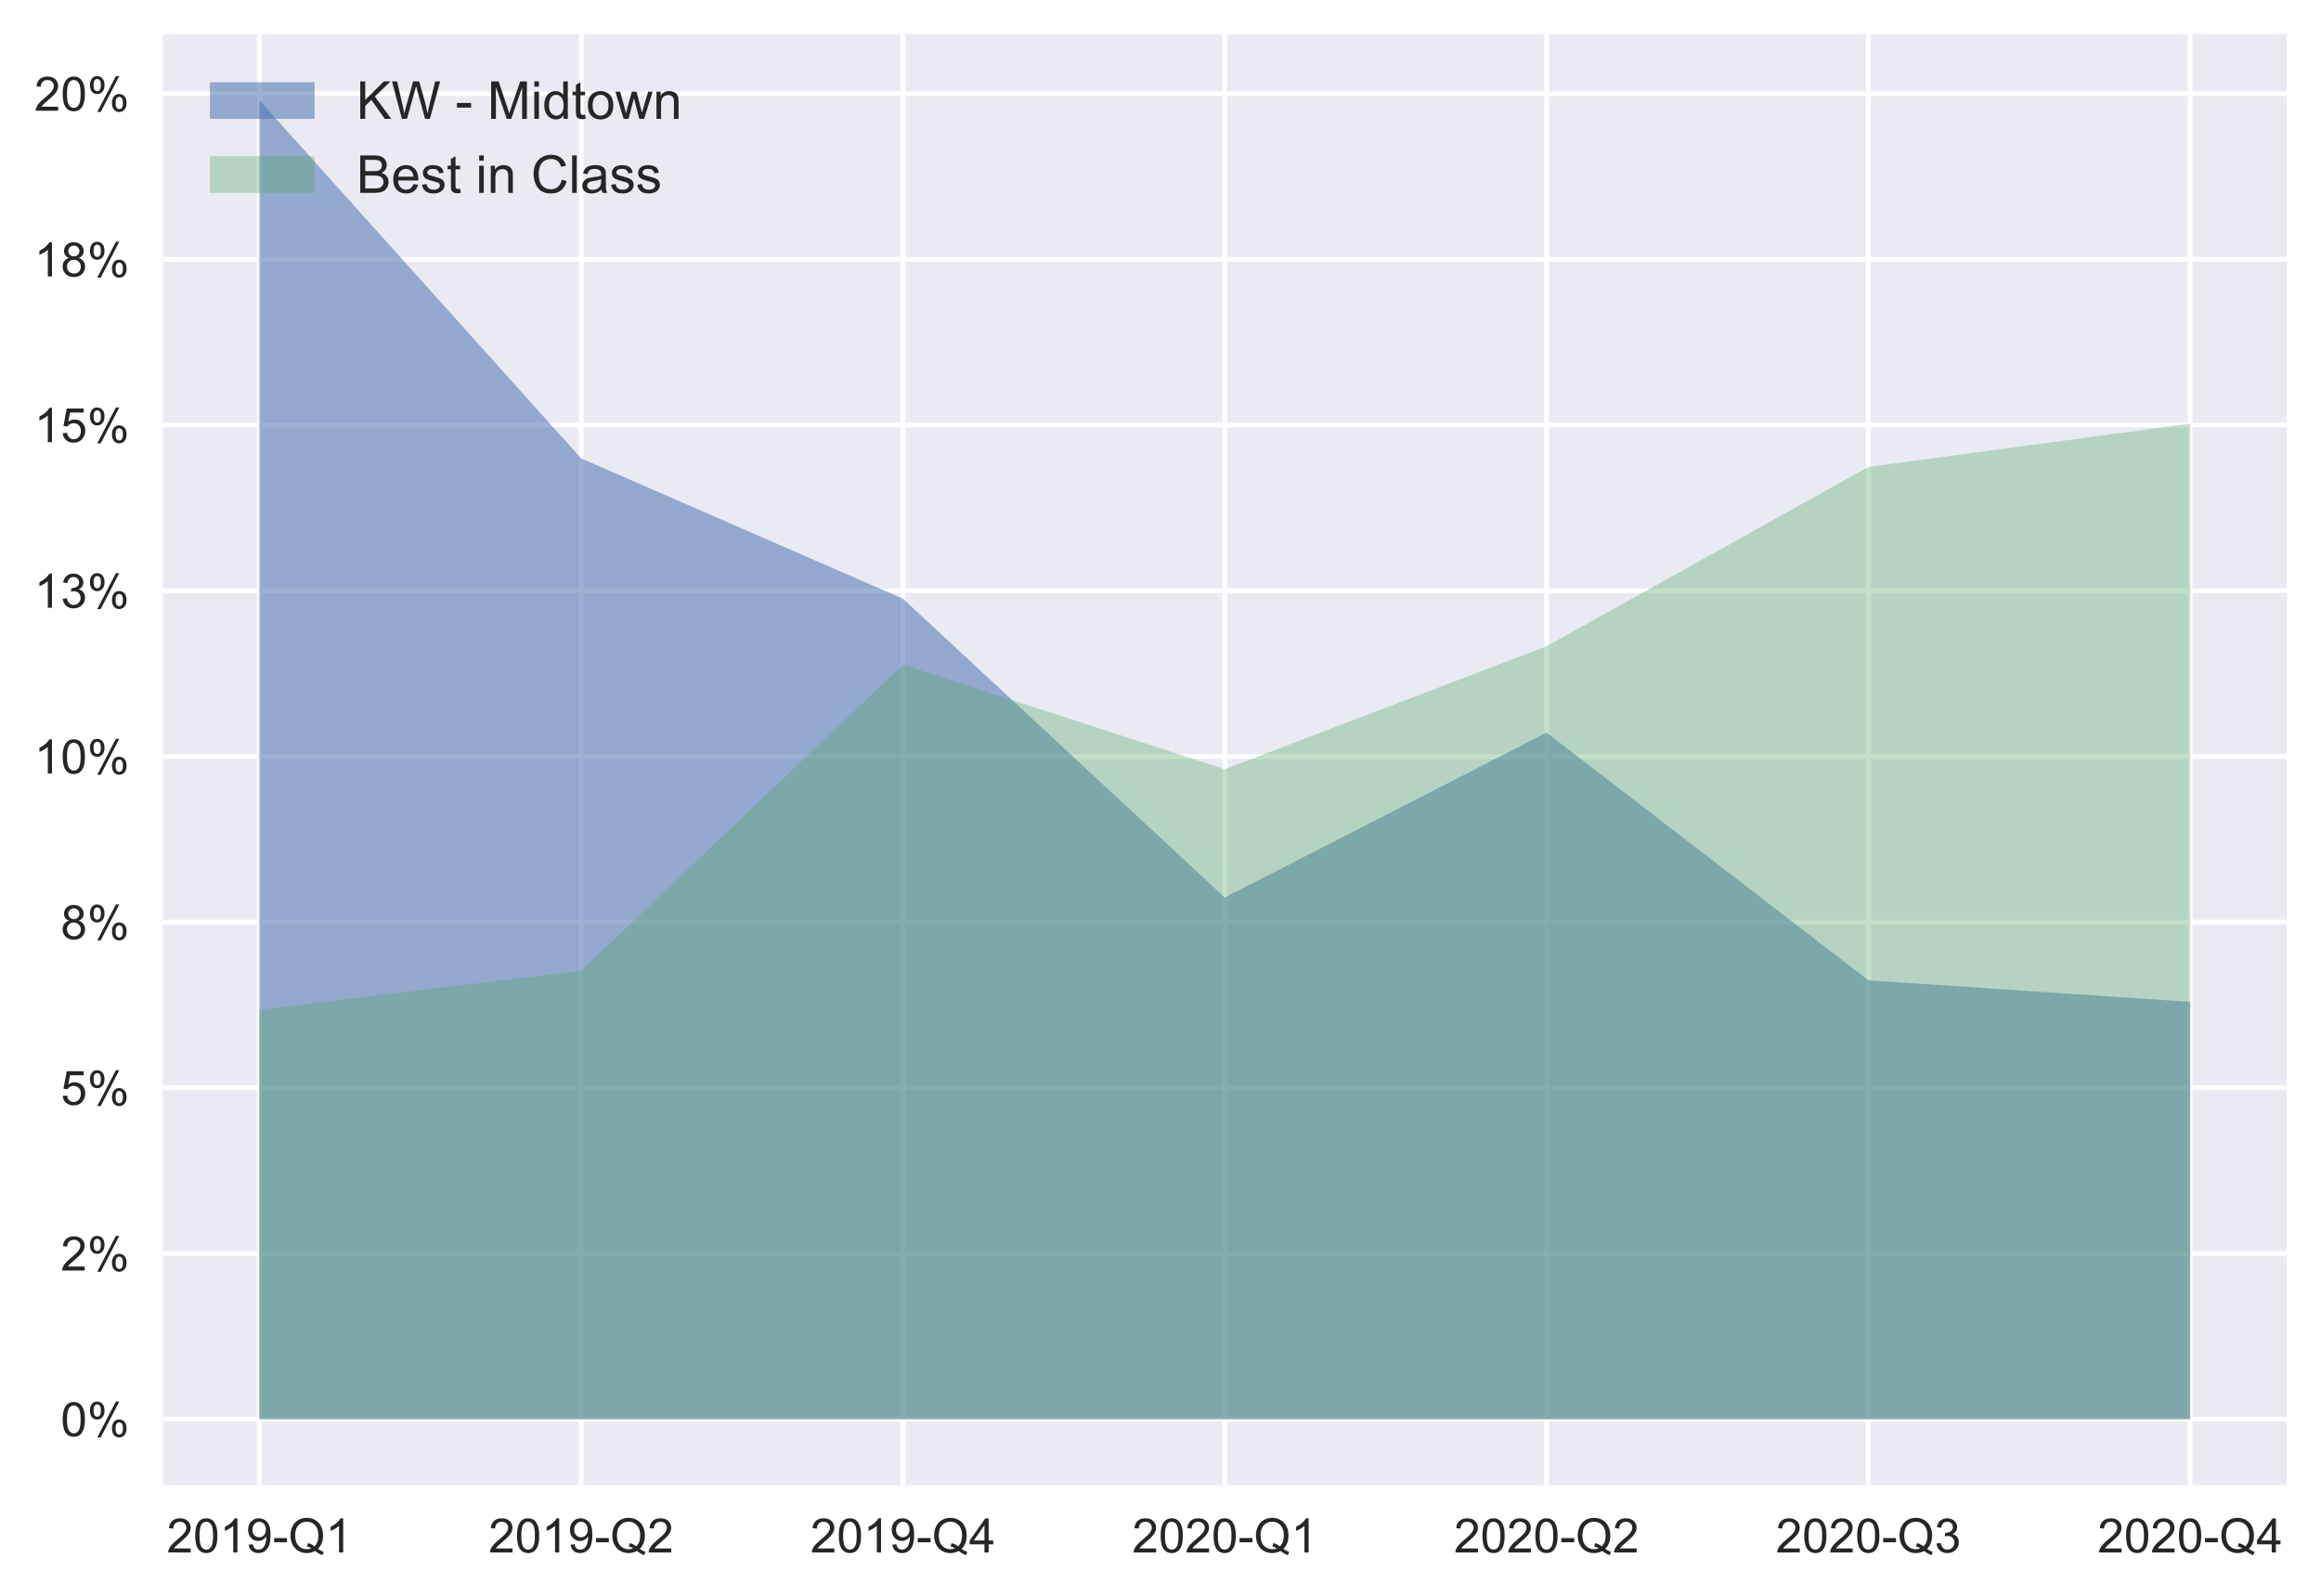 <?xml version="1.0" encoding="utf-8" standalone="no"?>
<!DOCTYPE svg PUBLIC "-//W3C//DTD SVG 1.1//EN"
  "http://www.w3.org/Graphics/SVG/1.1/DTD/svg11.dtd">
<!-- Created with matplotlib (https://matplotlib.org/) -->
<svg height="335.465pt" version="1.1" viewBox="0 0 487.814 335.465" width="487.814pt" xmlns="http://www.w3.org/2000/svg" xmlns:xlink="http://www.w3.org/1999/xlink">
 <defs>
  <style type="text/css">*{stroke-linecap:butt;stroke-linejoin:round;}</style>
 </defs>
 <g id="figure_1">
  <g id="patch_1">
   <path d="M 0 335.465 
L 487.814 335.465 
L 487.814 0 
L 0 0 
z
" style="fill:#ffffff;"/>
  </g>
  <g id="axes_1">
   <g id="patch_2">
    <path d="M 34.214 312.12 
L 480.614 312.12 
L 480.614 7.2 
L 34.214 7.2 
z
" style="fill:#eaeaf2;"/>
   </g>
   <g id="matplotlib.axis_1">
    <g id="xtick_1">
     <g id="line2d_1">
      <path clip-path="url(#pf1a649d648)" d="M 54.505 312.12 
L 54.505 7.2 
" style="fill:none;stroke:#ffffff;stroke-linecap:round;"/>
     </g>
     <g id="line2d_2"/>
     <g id="text_1">
      <!-- 2019-Q1 -->
      <g style="fill:#262626;" transform="translate(35.049 326.278)scale(0.1 -0.1)">
       <defs>
        <path d="M 50.344 8.453 
L 50.344 0 
L 3.031 0 
Q 2.938 3.172 4.047 6.109 
Q 5.859 10.938 9.828 15.625 
Q 13.812 20.312 21.344 26.469 
Q 33.016 36.031 37.109 41.625 
Q 41.219 47.219 41.219 52.203 
Q 41.219 57.422 37.469 61 
Q 33.734 64.594 27.734 64.594 
Q 21.391 64.594 17.578 60.781 
Q 13.766 56.984 13.719 50.25 
L 4.688 51.172 
Q 5.609 61.281 11.656 66.578 
Q 17.719 71.875 27.938 71.875 
Q 38.234 71.875 44.234 66.156 
Q 50.25 60.453 50.25 52 
Q 50.25 47.703 48.484 43.547 
Q 46.734 39.406 42.656 34.812 
Q 38.578 30.219 29.109 22.219 
Q 21.188 15.578 18.938 13.203 
Q 16.703 10.844 15.234 8.453 
z
" id="ArialMT-50"/>
        <path d="M 4.156 35.297 
Q 4.156 48 6.766 55.734 
Q 9.375 63.484 14.516 67.672 
Q 19.672 71.875 27.484 71.875 
Q 33.25 71.875 37.594 69.547 
Q 41.938 67.234 44.766 62.859 
Q 47.609 58.5 49.219 52.219 
Q 50.828 45.953 50.828 35.297 
Q 50.828 22.703 48.234 14.969 
Q 45.656 7.234 40.5 3 
Q 35.359 -1.219 27.484 -1.219 
Q 17.141 -1.219 11.234 6.203 
Q 4.156 15.141 4.156 35.297 
z
M 13.188 35.297 
Q 13.188 17.672 17.312 11.828 
Q 21.438 6 27.484 6 
Q 33.547 6 37.672 11.859 
Q 41.797 17.719 41.797 35.297 
Q 41.797 52.984 37.672 58.781 
Q 33.547 64.594 27.391 64.594 
Q 21.344 64.594 17.719 59.469 
Q 13.188 52.938 13.188 35.297 
z
" id="ArialMT-48"/>
        <path d="M 37.25 0 
L 28.469 0 
L 28.469 56 
Q 25.297 52.984 20.141 49.953 
Q 14.984 46.922 10.891 45.406 
L 10.891 53.906 
Q 18.266 57.375 23.781 62.297 
Q 29.297 67.234 31.594 71.875 
L 37.25 71.875 
z
" id="ArialMT-49"/>
        <path d="M 5.469 16.547 
L 13.922 17.328 
Q 14.984 11.375 18.016 8.688 
Q 21.047 6 25.781 6 
Q 29.828 6 32.875 7.859 
Q 35.938 9.719 37.891 12.812 
Q 39.844 15.922 41.156 21.188 
Q 42.484 26.469 42.484 31.938 
Q 42.484 32.516 42.438 33.688 
Q 39.797 29.5 35.234 26.875 
Q 30.672 24.266 25.344 24.266 
Q 16.453 24.266 10.297 30.703 
Q 4.156 37.156 4.156 47.703 
Q 4.156 58.594 10.578 65.234 
Q 17 71.875 26.656 71.875 
Q 33.641 71.875 39.422 68.109 
Q 45.219 64.359 48.219 57.391 
Q 51.219 50.438 51.219 37.25 
Q 51.219 23.531 48.234 15.406 
Q 45.266 7.281 39.375 3.031 
Q 33.5 -1.219 25.594 -1.219 
Q 17.188 -1.219 11.859 3.438 
Q 6.547 8.109 5.469 16.547 
z
M 41.453 48.141 
Q 41.453 55.719 37.422 60.156 
Q 33.406 64.594 27.734 64.594 
Q 21.875 64.594 17.531 59.812 
Q 13.188 55.031 13.188 47.406 
Q 13.188 40.578 17.312 36.297 
Q 21.438 32.031 27.484 32.031 
Q 33.594 32.031 37.516 36.297 
Q 41.453 40.578 41.453 48.141 
z
" id="ArialMT-57"/>
        <path d="M 3.172 21.484 
L 3.172 30.328 
L 30.172 30.328 
L 30.172 21.484 
z
" id="ArialMT-45"/>
        <path d="M 61.969 7.672 
Q 68.562 3.125 74.125 1.031 
L 71.344 -5.562 
Q 63.625 -2.781 55.953 3.219 
Q 48 -1.219 38.375 -1.219 
Q 28.656 -1.219 20.75 3.469 
Q 12.844 8.156 8.562 16.641 
Q 4.297 25.141 4.297 35.797 
Q 4.297 46.391 8.594 55.078 
Q 12.891 63.766 20.828 68.312 
Q 28.766 72.859 38.578 72.859 
Q 48.484 72.859 56.438 68.141 
Q 64.406 63.422 68.578 54.953 
Q 72.75 46.484 72.75 35.844 
Q 72.75 27 70.062 19.938 
Q 67.391 12.891 61.969 7.672 
z
M 41.109 19.781 
Q 49.312 17.484 54.641 12.938 
Q 62.984 20.562 62.984 35.844 
Q 62.984 44.531 60.031 51.016 
Q 57.078 57.516 51.391 61.109 
Q 45.703 64.703 38.625 64.703 
Q 28.031 64.703 21.047 57.453 
Q 14.062 50.203 14.062 35.797 
Q 14.062 21.828 20.969 14.359 
Q 27.875 6.891 38.625 6.891 
Q 43.703 6.891 48.188 8.797 
Q 43.75 11.672 38.812 12.891 
z
" id="ArialMT-81"/>
       </defs>
       <use xlink:href="#ArialMT-50"/>
       <use x="55.615" xlink:href="#ArialMT-48"/>
       <use x="111.23" xlink:href="#ArialMT-49"/>
       <use x="166.846" xlink:href="#ArialMT-57"/>
       <use x="222.461" xlink:href="#ArialMT-45"/>
       <use x="255.762" xlink:href="#ArialMT-81"/>
       <use x="333.545" xlink:href="#ArialMT-49"/>
      </g>
     </g>
    </g>
    <g id="xtick_2">
     <g id="line2d_3">
      <path clip-path="url(#pf1a649d648)" d="M 122.141 312.12 
L 122.141 7.2 
" style="fill:none;stroke:#ffffff;stroke-linecap:round;"/>
     </g>
     <g id="line2d_4"/>
     <g id="text_2">
      <!-- 2019-Q2 -->
      <g style="fill:#262626;" transform="translate(102.685 326.278)scale(0.1 -0.1)">
       <use xlink:href="#ArialMT-50"/>
       <use x="55.615" xlink:href="#ArialMT-48"/>
       <use x="111.23" xlink:href="#ArialMT-49"/>
       <use x="166.846" xlink:href="#ArialMT-57"/>
       <use x="222.461" xlink:href="#ArialMT-45"/>
       <use x="255.762" xlink:href="#ArialMT-81"/>
       <use x="333.545" xlink:href="#ArialMT-50"/>
      </g>
     </g>
    </g>
    <g id="xtick_3">
     <g id="line2d_5">
      <path clip-path="url(#pf1a649d648)" d="M 189.778 312.12 
L 189.778 7.2 
" style="fill:none;stroke:#ffffff;stroke-linecap:round;"/>
     </g>
     <g id="line2d_6"/>
     <g id="text_3">
      <!-- 2019-Q4 -->
      <g style="fill:#262626;" transform="translate(170.321 326.278)scale(0.1 -0.1)">
       <defs>
        <path d="M 32.328 0 
L 32.328 17.141 
L 1.266 17.141 
L 1.266 25.203 
L 33.938 71.578 
L 41.109 71.578 
L 41.109 25.203 
L 50.781 25.203 
L 50.781 17.141 
L 41.109 17.141 
L 41.109 0 
z
M 32.328 25.203 
L 32.328 57.469 
L 9.906 25.203 
z
" id="ArialMT-52"/>
       </defs>
       <use xlink:href="#ArialMT-50"/>
       <use x="55.615" xlink:href="#ArialMT-48"/>
       <use x="111.23" xlink:href="#ArialMT-49"/>
       <use x="166.846" xlink:href="#ArialMT-57"/>
       <use x="222.461" xlink:href="#ArialMT-45"/>
       <use x="255.762" xlink:href="#ArialMT-81"/>
       <use x="333.545" xlink:href="#ArialMT-52"/>
      </g>
     </g>
    </g>
    <g id="xtick_4">
     <g id="line2d_7">
      <path clip-path="url(#pf1a649d648)" d="M 257.414 312.12 
L 257.414 7.2 
" style="fill:none;stroke:#ffffff;stroke-linecap:round;"/>
     </g>
     <g id="line2d_8"/>
     <g id="text_4">
      <!-- 2020-Q1 -->
      <g style="fill:#262626;" transform="translate(237.958 326.278)scale(0.1 -0.1)">
       <use xlink:href="#ArialMT-50"/>
       <use x="55.615" xlink:href="#ArialMT-48"/>
       <use x="111.23" xlink:href="#ArialMT-50"/>
       <use x="166.846" xlink:href="#ArialMT-48"/>
       <use x="222.461" xlink:href="#ArialMT-45"/>
       <use x="255.762" xlink:href="#ArialMT-81"/>
       <use x="333.545" xlink:href="#ArialMT-49"/>
      </g>
     </g>
    </g>
    <g id="xtick_5">
     <g id="line2d_9">
      <path clip-path="url(#pf1a649d648)" d="M 325.05 312.12 
L 325.05 7.2 
" style="fill:none;stroke:#ffffff;stroke-linecap:round;"/>
     </g>
     <g id="line2d_10"/>
     <g id="text_5">
      <!-- 2020-Q2 -->
      <g style="fill:#262626;" transform="translate(305.594 326.278)scale(0.1 -0.1)">
       <use xlink:href="#ArialMT-50"/>
       <use x="55.615" xlink:href="#ArialMT-48"/>
       <use x="111.23" xlink:href="#ArialMT-50"/>
       <use x="166.846" xlink:href="#ArialMT-48"/>
       <use x="222.461" xlink:href="#ArialMT-45"/>
       <use x="255.762" xlink:href="#ArialMT-81"/>
       <use x="333.545" xlink:href="#ArialMT-50"/>
      </g>
     </g>
    </g>
    <g id="xtick_6">
     <g id="line2d_11">
      <path clip-path="url(#pf1a649d648)" d="M 392.687 312.12 
L 392.687 7.2 
" style="fill:none;stroke:#ffffff;stroke-linecap:round;"/>
     </g>
     <g id="line2d_12"/>
     <g id="text_6">
      <!-- 2020-Q3 -->
      <g style="fill:#262626;" transform="translate(373.231 326.278)scale(0.1 -0.1)">
       <defs>
        <path d="M 4.203 18.891 
L 12.984 20.062 
Q 14.5 12.594 18.141 9.297 
Q 21.781 6 27 6 
Q 33.203 6 37.469 10.297 
Q 41.75 14.594 41.75 20.953 
Q 41.75 27 37.797 30.922 
Q 33.844 34.859 27.734 34.859 
Q 25.25 34.859 21.531 33.891 
L 22.516 41.609 
Q 23.391 41.5 23.922 41.5 
Q 29.547 41.5 34.031 44.422 
Q 38.531 47.359 38.531 53.469 
Q 38.531 58.297 35.25 61.469 
Q 31.984 64.656 26.812 64.656 
Q 21.688 64.656 18.266 61.422 
Q 14.844 58.203 13.875 51.766 
L 5.078 53.328 
Q 6.688 62.156 12.391 67.016 
Q 18.109 71.875 26.609 71.875 
Q 32.469 71.875 37.391 69.359 
Q 42.328 66.844 44.938 62.5 
Q 47.562 58.156 47.562 53.266 
Q 47.562 48.641 45.062 44.828 
Q 42.578 41.016 37.703 38.766 
Q 44.047 37.312 47.562 32.688 
Q 51.078 28.078 51.078 21.141 
Q 51.078 11.766 44.234 5.25 
Q 37.406 -1.266 26.953 -1.266 
Q 17.531 -1.266 11.297 4.344 
Q 5.078 9.969 4.203 18.891 
z
" id="ArialMT-51"/>
       </defs>
       <use xlink:href="#ArialMT-50"/>
       <use x="55.615" xlink:href="#ArialMT-48"/>
       <use x="111.23" xlink:href="#ArialMT-50"/>
       <use x="166.846" xlink:href="#ArialMT-48"/>
       <use x="222.461" xlink:href="#ArialMT-45"/>
       <use x="255.762" xlink:href="#ArialMT-81"/>
       <use x="333.545" xlink:href="#ArialMT-51"/>
      </g>
     </g>
    </g>
    <g id="xtick_7">
     <g id="line2d_13">
      <path clip-path="url(#pf1a649d648)" d="M 460.323 312.12 
L 460.323 7.2 
" style="fill:none;stroke:#ffffff;stroke-linecap:round;"/>
     </g>
     <g id="line2d_14"/>
     <g id="text_7">
      <!-- 2020-Q4 -->
      <g style="fill:#262626;" transform="translate(440.867 326.278)scale(0.1 -0.1)">
       <use xlink:href="#ArialMT-50"/>
       <use x="55.615" xlink:href="#ArialMT-48"/>
       <use x="111.23" xlink:href="#ArialMT-50"/>
       <use x="166.846" xlink:href="#ArialMT-48"/>
       <use x="222.461" xlink:href="#ArialMT-45"/>
       <use x="255.762" xlink:href="#ArialMT-81"/>
       <use x="333.545" xlink:href="#ArialMT-52"/>
      </g>
     </g>
    </g>
   </g>
   <g id="matplotlib.axis_2">
    <g id="ytick_1">
     <g id="line2d_15">
      <path clip-path="url(#pf1a649d648)" d="M 34.214 298.26 
L 480.614 298.26 
" style="fill:none;stroke:#ffffff;stroke-linecap:round;"/>
     </g>
     <g id="line2d_16"/>
     <g id="text_8">
      <!-- 0% -->
      <g style="fill:#262626;" transform="translate(12.761 301.839)scale(0.1 -0.1)">
       <defs>
        <path d="M 5.812 54.391 
Q 5.812 62.062 9.672 67.422 
Q 13.531 72.797 20.844 72.797 
Q 27.594 72.797 32 67.984 
Q 36.422 63.188 36.422 53.859 
Q 36.422 44.781 31.953 39.875 
Q 27.484 34.969 20.953 34.969 
Q 14.453 34.969 10.125 39.797 
Q 5.812 44.625 5.812 54.391 
z
M 21.094 66.75 
Q 17.828 66.75 15.656 63.906 
Q 13.484 61.078 13.484 53.516 
Q 13.484 46.625 15.672 43.812 
Q 17.875 41.016 21.094 41.016 
Q 24.422 41.016 26.594 43.844 
Q 28.766 46.688 28.766 54.203 
Q 28.766 61.141 26.562 63.938 
Q 24.359 66.75 21.094 66.75 
z
M 21.141 -2.641 
L 60.297 72.797 
L 67.438 72.797 
L 28.422 -2.641 
z
M 52.094 16.797 
Q 52.094 24.516 55.953 29.859 
Q 59.812 35.203 67.188 35.203 
Q 73.922 35.203 78.344 30.391 
Q 82.766 25.594 82.766 16.266 
Q 82.766 7.172 78.297 2.266 
Q 73.828 -2.641 67.234 -2.641 
Q 60.75 -2.641 56.422 2.219 
Q 52.094 7.078 52.094 16.797 
z
M 67.438 29.156 
Q 64.109 29.156 61.938 26.312 
Q 59.766 23.484 59.766 15.922 
Q 59.766 9.078 61.953 6.25 
Q 64.156 3.422 67.391 3.422 
Q 70.75 3.422 72.922 6.25 
Q 75.094 9.078 75.094 16.609 
Q 75.094 23.531 72.891 26.344 
Q 70.703 29.156 67.438 29.156 
z
" id="ArialMT-37"/>
       </defs>
       <use xlink:href="#ArialMT-48"/>
       <use x="55.615" xlink:href="#ArialMT-37"/>
      </g>
     </g>
    </g>
    <g id="ytick_2">
     <g id="line2d_17">
      <path clip-path="url(#pf1a649d648)" d="M 34.214 263.439 
L 480.614 263.439 
" style="fill:none;stroke:#ffffff;stroke-linecap:round;"/>
     </g>
     <g id="line2d_18"/>
     <g id="text_9">
      <!-- 2% -->
      <g style="fill:#262626;" transform="translate(12.761 267.018)scale(0.1 -0.1)">
       <use xlink:href="#ArialMT-50"/>
       <use x="55.615" xlink:href="#ArialMT-37"/>
      </g>
     </g>
    </g>
    <g id="ytick_3">
     <g id="line2d_19">
      <path clip-path="url(#pf1a649d648)" d="M 34.214 228.619 
L 480.614 228.619 
" style="fill:none;stroke:#ffffff;stroke-linecap:round;"/>
     </g>
     <g id="line2d_20"/>
     <g id="text_10">
      <!-- 5% -->
      <g style="fill:#262626;" transform="translate(12.761 232.198)scale(0.1 -0.1)">
       <defs>
        <path d="M 4.156 18.75 
L 13.375 19.531 
Q 14.406 12.797 18.141 9.391 
Q 21.875 6 27.156 6 
Q 33.5 6 37.891 10.781 
Q 42.281 15.578 42.281 23.484 
Q 42.281 31 38.062 35.344 
Q 33.844 39.703 27 39.703 
Q 22.75 39.703 19.328 37.766 
Q 15.922 35.844 13.969 32.766 
L 5.719 33.844 
L 12.641 70.609 
L 48.25 70.609 
L 48.25 62.203 
L 19.672 62.203 
L 15.828 42.969 
Q 22.266 47.469 29.344 47.469 
Q 38.719 47.469 45.156 40.969 
Q 51.609 34.469 51.609 24.266 
Q 51.609 14.547 45.953 7.469 
Q 39.062 -1.219 27.156 -1.219 
Q 17.391 -1.219 11.203 4.25 
Q 5.031 9.719 4.156 18.75 
z
" id="ArialMT-53"/>
       </defs>
       <use xlink:href="#ArialMT-53"/>
       <use x="55.615" xlink:href="#ArialMT-37"/>
      </g>
     </g>
    </g>
    <g id="ytick_4">
     <g id="line2d_21">
      <path clip-path="url(#pf1a649d648)" d="M 34.214 193.798 
L 480.614 193.798 
" style="fill:none;stroke:#ffffff;stroke-linecap:round;"/>
     </g>
     <g id="line2d_22"/>
     <g id="text_11">
      <!-- 8% -->
      <g style="fill:#262626;" transform="translate(12.761 197.377)scale(0.1 -0.1)">
       <defs>
        <path d="M 17.672 38.812 
Q 12.203 40.828 9.562 44.531 
Q 6.938 48.25 6.938 53.422 
Q 6.938 61.234 12.547 66.547 
Q 18.172 71.875 27.484 71.875 
Q 36.859 71.875 42.578 66.422 
Q 48.297 60.984 48.297 53.172 
Q 48.297 48.188 45.672 44.5 
Q 43.062 40.828 37.75 38.812 
Q 44.344 36.672 47.781 31.875 
Q 51.219 27.094 51.219 20.453 
Q 51.219 11.281 44.719 5.031 
Q 38.234 -1.219 27.641 -1.219 
Q 17.047 -1.219 10.547 5.047 
Q 4.047 11.328 4.047 20.703 
Q 4.047 27.688 7.594 32.391 
Q 11.141 37.109 17.672 38.812 
z
M 15.922 53.719 
Q 15.922 48.641 19.188 45.406 
Q 22.469 42.188 27.688 42.188 
Q 32.766 42.188 36.016 45.375 
Q 39.266 48.578 39.266 53.219 
Q 39.266 58.062 35.906 61.359 
Q 32.562 64.656 27.594 64.656 
Q 22.562 64.656 19.234 61.422 
Q 15.922 58.203 15.922 53.719 
z
M 13.094 20.656 
Q 13.094 16.891 14.875 13.375 
Q 16.656 9.859 20.172 7.922 
Q 23.688 6 27.734 6 
Q 34.031 6 38.125 10.047 
Q 42.234 14.109 42.234 20.359 
Q 42.234 26.703 38.016 30.859 
Q 33.797 35.016 27.438 35.016 
Q 21.234 35.016 17.156 30.906 
Q 13.094 26.812 13.094 20.656 
z
" id="ArialMT-56"/>
       </defs>
       <use xlink:href="#ArialMT-56"/>
       <use x="55.615" xlink:href="#ArialMT-37"/>
      </g>
     </g>
    </g>
    <g id="ytick_5">
     <g id="line2d_23">
      <path clip-path="url(#pf1a649d648)" d="M 34.214 158.977 
L 480.614 158.977 
" style="fill:none;stroke:#ffffff;stroke-linecap:round;"/>
     </g>
     <g id="line2d_24"/>
     <g id="text_12">
      <!-- 10% -->
      <g style="fill:#262626;" transform="translate(7.2 162.556)scale(0.1 -0.1)">
       <use xlink:href="#ArialMT-49"/>
       <use x="55.615" xlink:href="#ArialMT-48"/>
       <use x="111.23" xlink:href="#ArialMT-37"/>
      </g>
     </g>
    </g>
    <g id="ytick_6">
     <g id="line2d_25">
      <path clip-path="url(#pf1a649d648)" d="M 34.214 124.157 
L 480.614 124.157 
" style="fill:none;stroke:#ffffff;stroke-linecap:round;"/>
     </g>
     <g id="line2d_26"/>
     <g id="text_13">
      <!-- 13% -->
      <g style="fill:#262626;" transform="translate(7.2 127.736)scale(0.1 -0.1)">
       <use xlink:href="#ArialMT-49"/>
       <use x="55.615" xlink:href="#ArialMT-51"/>
       <use x="111.23" xlink:href="#ArialMT-37"/>
      </g>
     </g>
    </g>
    <g id="ytick_7">
     <g id="line2d_27">
      <path clip-path="url(#pf1a649d648)" d="M 34.214 89.336 
L 480.614 89.336 
" style="fill:none;stroke:#ffffff;stroke-linecap:round;"/>
     </g>
     <g id="line2d_28"/>
     <g id="text_14">
      <!-- 15% -->
      <g style="fill:#262626;" transform="translate(7.2 92.915)scale(0.1 -0.1)">
       <use xlink:href="#ArialMT-49"/>
       <use x="55.615" xlink:href="#ArialMT-53"/>
       <use x="111.23" xlink:href="#ArialMT-37"/>
      </g>
     </g>
    </g>
    <g id="ytick_8">
     <g id="line2d_29">
      <path clip-path="url(#pf1a649d648)" d="M 34.214 54.516 
L 480.614 54.516 
" style="fill:none;stroke:#ffffff;stroke-linecap:round;"/>
     </g>
     <g id="line2d_30"/>
     <g id="text_15">
      <!-- 18% -->
      <g style="fill:#262626;" transform="translate(7.2 58.094)scale(0.1 -0.1)">
       <use xlink:href="#ArialMT-49"/>
       <use x="55.615" xlink:href="#ArialMT-56"/>
       <use x="111.23" xlink:href="#ArialMT-37"/>
      </g>
     </g>
    </g>
    <g id="ytick_9">
     <g id="line2d_31">
      <path clip-path="url(#pf1a649d648)" d="M 34.214 19.695 
L 480.614 19.695 
" style="fill:none;stroke:#ffffff;stroke-linecap:round;"/>
     </g>
     <g id="line2d_32"/>
     <g id="text_16">
      <!-- 20% -->
      <g style="fill:#262626;" transform="translate(7.2 23.274)scale(0.1 -0.1)">
       <use xlink:href="#ArialMT-50"/>
       <use x="55.615" xlink:href="#ArialMT-48"/>
       <use x="111.23" xlink:href="#ArialMT-37"/>
      </g>
     </g>
    </g>
   </g>
   <g id="PolyCollection_1">
    <path clip-path="url(#pf1a649d648)" d="M 54.505 298.26 
L 54.505 21.06 
L 122.141 96.342 
L 189.778 125.834 
L 257.414 188.623 
L 325.05 153.966 
L 392.687 206.025 
L 460.323 210.556 
L 460.323 298.26 
L 460.323 298.26 
L 392.687 298.26 
L 325.05 298.26 
L 257.414 298.26 
L 189.778 298.26 
L 122.141 298.26 
L 54.505 298.26 
z
" style="fill:#4c72b0;fill-opacity:0.55;"/>
   </g>
   <g id="PolyCollection_2">
    <path clip-path="url(#pf1a649d648)" d="M 54.505 298.26 
L 54.505 212.21 
L 122.141 203.997 
L 189.778 139.672 
L 257.414 161.659 
L 325.05 135.817 
L 392.687 98.135 
L 460.323 89.03 
L 460.323 298.26 
L 460.323 298.26 
L 392.687 298.26 
L 325.05 298.26 
L 257.414 298.26 
L 189.778 298.26 
L 122.141 298.26 
L 54.505 298.26 
z
" style="fill:#55a868;fill-opacity:0.35;"/>
   </g>
   <g id="patch_3">
    <path d="M 34.214 312.12 
L 34.214 7.2 
" style="fill:none;"/>
   </g>
   <g id="patch_4">
    <path d="M 480.614 312.12 
L 480.614 7.2 
" style="fill:none;"/>
   </g>
   <g id="patch_5">
    <path d="M 34.214 312.12 
L 480.614 312.12 
" style="fill:none;"/>
   </g>
   <g id="patch_6">
    <path d="M 34.214 7.2 
L 480.614 7.2 
" style="fill:none;"/>
   </g>
   <g id="legend_1">
    <g id="patch_7">
     <path d="M 44.114 24.974 
L 66.114 24.974 
L 66.114 17.274 
L 44.114 17.274 
z
" style="fill:#4c72b0;opacity:0.55;"/>
    </g>
    <g id="text_17">
     <!-- KW - Midtown -->
     <g style="fill:#262626;" transform="translate(74.914 24.974)scale(0.11 -0.11)">
      <defs>
       <path d="M 7.328 0 
L 7.328 71.578 
L 16.797 71.578 
L 16.797 36.078 
L 52.344 71.578 
L 65.188 71.578 
L 35.156 42.578 
L 66.5 0 
L 54 0 
L 28.516 36.234 
L 16.797 24.812 
L 16.797 0 
z
" id="ArialMT-75"/>
       <path d="M 20.219 0 
L 1.219 71.578 
L 10.938 71.578 
L 21.828 24.656 
Q 23.578 17.281 24.859 10.016 
Q 27.594 21.484 28.078 23.25 
L 41.703 71.578 
L 53.125 71.578 
L 63.375 35.359 
Q 67.234 21.875 68.953 10.016 
Q 70.312 16.797 72.516 25.594 
L 83.734 71.578 
L 93.266 71.578 
L 73.641 0 
L 64.5 0 
L 49.422 54.547 
Q 47.516 61.375 47.172 62.938 
Q 46.047 58.016 45.062 54.547 
L 29.891 0 
z
" id="ArialMT-87"/>
       <path id="ArialMT-32"/>
       <path d="M 7.422 0 
L 7.422 71.578 
L 21.688 71.578 
L 38.625 20.906 
Q 40.969 13.812 42.047 10.297 
Q 43.266 14.203 45.844 21.781 
L 62.984 71.578 
L 75.734 71.578 
L 75.734 0 
L 66.609 0 
L 66.609 59.906 
L 45.797 0 
L 37.25 0 
L 16.547 60.938 
L 16.547 0 
z
" id="ArialMT-77"/>
       <path d="M 6.641 61.469 
L 6.641 71.578 
L 15.438 71.578 
L 15.438 61.469 
z
M 6.641 0 
L 6.641 51.859 
L 15.438 51.859 
L 15.438 0 
z
" id="ArialMT-105"/>
       <path d="M 40.234 0 
L 40.234 6.547 
Q 35.297 -1.172 25.734 -1.172 
Q 19.531 -1.172 14.328 2.25 
Q 9.125 5.672 6.266 11.797 
Q 3.422 17.922 3.422 25.875 
Q 3.422 33.641 6 39.969 
Q 8.594 46.297 13.766 49.656 
Q 18.953 53.031 25.344 53.031 
Q 30.031 53.031 33.688 51.047 
Q 37.359 49.078 39.656 45.906 
L 39.656 71.578 
L 48.391 71.578 
L 48.391 0 
z
M 12.453 25.875 
Q 12.453 15.922 16.641 10.984 
Q 20.844 6.062 26.562 6.062 
Q 32.328 6.062 36.344 10.766 
Q 40.375 15.484 40.375 25.141 
Q 40.375 35.797 36.266 40.766 
Q 32.172 45.75 26.172 45.75 
Q 20.312 45.75 16.375 40.969 
Q 12.453 36.188 12.453 25.875 
z
" id="ArialMT-100"/>
       <path d="M 25.781 7.859 
L 27.047 0.094 
Q 23.344 -0.688 20.406 -0.688 
Q 15.625 -0.688 12.984 0.828 
Q 10.359 2.344 9.281 4.812 
Q 8.203 7.281 8.203 15.188 
L 8.203 45.016 
L 1.766 45.016 
L 1.766 51.859 
L 8.203 51.859 
L 8.203 64.703 
L 16.938 69.969 
L 16.938 51.859 
L 25.781 51.859 
L 25.781 45.016 
L 16.938 45.016 
L 16.938 14.703 
Q 16.938 10.938 17.406 9.859 
Q 17.875 8.797 18.922 8.156 
Q 19.969 7.516 21.922 7.516 
Q 23.391 7.516 25.781 7.859 
z
" id="ArialMT-116"/>
       <path d="M 3.328 25.922 
Q 3.328 40.328 11.328 47.266 
Q 18.016 53.031 27.641 53.031 
Q 38.328 53.031 45.109 46.016 
Q 51.906 39.016 51.906 26.656 
Q 51.906 16.656 48.906 10.906 
Q 45.906 5.172 40.156 2 
Q 34.422 -1.172 27.641 -1.172 
Q 16.75 -1.172 10.031 5.812 
Q 3.328 12.797 3.328 25.922 
z
M 12.359 25.922 
Q 12.359 15.969 16.703 11.016 
Q 21.047 6.062 27.641 6.062 
Q 34.188 6.062 38.531 11.031 
Q 42.875 16.016 42.875 26.219 
Q 42.875 35.844 38.5 40.797 
Q 34.125 45.75 27.641 45.75 
Q 21.047 45.75 16.703 40.812 
Q 12.359 35.891 12.359 25.922 
z
" id="ArialMT-111"/>
       <path d="M 16.156 0 
L 0.297 51.859 
L 9.375 51.859 
L 17.625 21.922 
L 20.703 10.797 
Q 20.906 11.625 23.391 21.484 
L 31.641 51.859 
L 40.672 51.859 
L 48.438 21.781 
L 51.031 11.859 
L 54 21.875 
L 62.891 51.859 
L 71.438 51.859 
L 55.219 0 
L 46.094 0 
L 37.844 31.062 
L 35.844 39.891 
L 25.344 0 
z
" id="ArialMT-119"/>
       <path d="M 6.594 0 
L 6.594 51.859 
L 14.5 51.859 
L 14.5 44.484 
Q 20.219 53.031 31 53.031 
Q 35.688 53.031 39.625 51.344 
Q 43.562 49.656 45.516 46.922 
Q 47.469 44.188 48.25 40.438 
Q 48.734 37.984 48.734 31.891 
L 48.734 0 
L 39.938 0 
L 39.938 31.547 
Q 39.938 36.922 38.906 39.578 
Q 37.891 42.234 35.281 43.812 
Q 32.672 45.406 29.156 45.406 
Q 23.531 45.406 19.453 41.844 
Q 15.375 38.281 15.375 28.328 
L 15.375 0 
z
" id="ArialMT-110"/>
      </defs>
      <use xlink:href="#ArialMT-75"/>
      <use x="66.699" xlink:href="#ArialMT-87"/>
      <use x="161.084" xlink:href="#ArialMT-32"/>
      <use x="188.867" xlink:href="#ArialMT-45"/>
      <use x="222.168" xlink:href="#ArialMT-32"/>
      <use x="249.951" xlink:href="#ArialMT-77"/>
      <use x="333.252" xlink:href="#ArialMT-105"/>
      <use x="355.469" xlink:href="#ArialMT-100"/>
      <use x="411.084" xlink:href="#ArialMT-116"/>
      <use x="438.867" xlink:href="#ArialMT-111"/>
      <use x="494.482" xlink:href="#ArialMT-119"/>
      <use x="566.699" xlink:href="#ArialMT-110"/>
     </g>
    </g>
    <g id="patch_8">
     <path d="M 44.114 40.533 
L 66.114 40.533 
L 66.114 32.833 
L 44.114 32.833 
z
" style="fill:#55a868;opacity:0.35;"/>
    </g>
    <g id="text_18">
     <!-- Best in Class -->
     <g style="fill:#262626;" transform="translate(74.914 40.533)scale(0.11 -0.11)">
      <defs>
       <path d="M 7.328 0 
L 7.328 71.578 
L 34.188 71.578 
Q 42.391 71.578 47.344 69.406 
Q 52.297 67.234 55.094 62.719 
Q 57.906 58.203 57.906 53.266 
Q 57.906 48.688 55.422 44.625 
Q 52.938 40.578 47.906 38.094 
Q 54.391 36.188 57.875 31.594 
Q 61.375 27 61.375 20.75 
Q 61.375 15.719 59.25 11.391 
Q 57.125 7.078 54 4.734 
Q 50.875 2.391 46.156 1.188 
Q 41.453 0 34.625 0 
z
M 16.797 41.5 
L 32.281 41.5 
Q 38.578 41.5 41.312 42.328 
Q 44.922 43.406 46.75 45.891 
Q 48.578 48.391 48.578 52.156 
Q 48.578 55.719 46.875 58.422 
Q 45.172 61.141 41.984 62.141 
Q 38.812 63.141 31.109 63.141 
L 16.797 63.141 
z
M 16.797 8.453 
L 34.625 8.453 
Q 39.203 8.453 41.062 8.797 
Q 44.344 9.375 46.531 10.734 
Q 48.734 12.109 50.141 14.719 
Q 51.562 17.328 51.562 20.75 
Q 51.562 24.75 49.516 27.703 
Q 47.469 30.672 43.828 31.859 
Q 40.188 33.062 33.344 33.062 
L 16.797 33.062 
z
" id="ArialMT-66"/>
       <path d="M 42.094 16.703 
L 51.172 15.578 
Q 49.031 7.625 43.219 3.219 
Q 37.406 -1.172 28.375 -1.172 
Q 17 -1.172 10.328 5.828 
Q 3.656 12.844 3.656 25.484 
Q 3.656 38.578 10.391 45.797 
Q 17.141 53.031 27.875 53.031 
Q 38.281 53.031 44.875 45.953 
Q 51.469 38.875 51.469 26.031 
Q 51.469 25.25 51.422 23.688 
L 12.75 23.688 
Q 13.234 15.141 17.578 10.594 
Q 21.922 6.062 28.422 6.062 
Q 33.25 6.062 36.672 8.594 
Q 40.094 11.141 42.094 16.703 
z
M 13.234 30.906 
L 42.188 30.906 
Q 41.609 37.453 38.875 40.719 
Q 34.672 45.797 27.984 45.797 
Q 21.922 45.797 17.797 41.75 
Q 13.672 37.703 13.234 30.906 
z
" id="ArialMT-101"/>
       <path d="M 3.078 15.484 
L 11.766 16.844 
Q 12.5 11.625 15.844 8.844 
Q 19.188 6.062 25.203 6.062 
Q 31.25 6.062 34.172 8.516 
Q 37.109 10.984 37.109 14.312 
Q 37.109 17.281 34.516 19 
Q 32.719 20.172 25.531 21.969 
Q 15.875 24.422 12.141 26.203 
Q 8.406 27.984 6.469 31.125 
Q 4.547 34.281 4.547 38.094 
Q 4.547 41.547 6.125 44.5 
Q 7.719 47.469 10.453 49.422 
Q 12.5 50.922 16.031 51.969 
Q 19.578 53.031 23.641 53.031 
Q 29.734 53.031 34.344 51.266 
Q 38.969 49.516 41.156 46.5 
Q 43.359 43.5 44.188 38.484 
L 35.594 37.312 
Q 35.016 41.312 32.203 43.547 
Q 29.391 45.797 24.266 45.797 
Q 18.219 45.797 15.625 43.797 
Q 13.031 41.797 13.031 39.109 
Q 13.031 37.406 14.109 36.031 
Q 15.188 34.625 17.484 33.688 
Q 18.797 33.203 25.25 31.453 
Q 34.578 28.953 38.25 27.359 
Q 41.938 25.781 44.031 22.75 
Q 46.141 19.734 46.141 15.234 
Q 46.141 10.844 43.578 6.953 
Q 41.016 3.078 36.172 0.953 
Q 31.344 -1.172 25.25 -1.172 
Q 15.141 -1.172 9.844 3.031 
Q 4.547 7.234 3.078 15.484 
z
" id="ArialMT-115"/>
       <path d="M 58.797 25.094 
L 68.266 22.703 
Q 65.281 11.031 57.547 4.906 
Q 49.812 -1.219 38.625 -1.219 
Q 27.047 -1.219 19.797 3.484 
Q 12.547 8.203 8.766 17.141 
Q 4.984 26.078 4.984 36.328 
Q 4.984 47.516 9.25 55.828 
Q 13.531 64.156 21.406 68.469 
Q 29.297 72.797 38.766 72.797 
Q 49.516 72.797 56.828 67.328 
Q 64.156 61.859 67.047 51.953 
L 57.719 49.75 
Q 55.219 57.562 50.484 61.125 
Q 45.75 64.703 38.578 64.703 
Q 30.328 64.703 24.781 60.734 
Q 19.234 56.781 16.984 50.109 
Q 14.75 43.453 14.75 36.375 
Q 14.75 27.25 17.406 20.438 
Q 20.062 13.625 25.672 10.25 
Q 31.297 6.891 37.844 6.891 
Q 45.797 6.891 51.312 11.469 
Q 56.844 16.062 58.797 25.094 
z
" id="ArialMT-67"/>
       <path d="M 6.391 0 
L 6.391 71.578 
L 15.188 71.578 
L 15.188 0 
z
" id="ArialMT-108"/>
       <path d="M 40.438 6.391 
Q 35.547 2.25 31.031 0.531 
Q 26.516 -1.172 21.344 -1.172 
Q 12.797 -1.172 8.203 3 
Q 3.609 7.172 3.609 13.672 
Q 3.609 17.484 5.344 20.625 
Q 7.078 23.781 9.891 25.688 
Q 12.703 27.594 16.219 28.562 
Q 18.797 29.25 24.031 29.891 
Q 34.672 31.156 39.703 32.906 
Q 39.75 34.719 39.75 35.203 
Q 39.75 40.578 37.25 42.781 
Q 33.891 45.75 27.25 45.75 
Q 21.047 45.75 18.094 43.578 
Q 15.141 41.406 13.719 35.891 
L 5.125 37.062 
Q 6.297 42.578 8.984 45.969 
Q 11.672 49.359 16.75 51.188 
Q 21.828 53.031 28.516 53.031 
Q 35.156 53.031 39.297 51.469 
Q 43.453 49.906 45.406 47.531 
Q 47.359 45.172 48.141 41.547 
Q 48.578 39.312 48.578 33.453 
L 48.578 21.734 
Q 48.578 9.469 49.141 6.219 
Q 49.703 2.984 51.375 0 
L 42.188 0 
Q 40.828 2.734 40.438 6.391 
z
M 39.703 26.031 
Q 34.906 24.078 25.344 22.703 
Q 19.922 21.922 17.672 20.938 
Q 15.438 19.969 14.203 18.094 
Q 12.984 16.219 12.984 13.922 
Q 12.984 10.406 15.641 8.062 
Q 18.312 5.719 23.438 5.719 
Q 28.516 5.719 32.469 7.938 
Q 36.422 10.156 38.281 14.016 
Q 39.703 17 39.703 22.797 
z
" id="ArialMT-97"/>
      </defs>
      <use xlink:href="#ArialMT-66"/>
      <use x="66.699" xlink:href="#ArialMT-101"/>
      <use x="122.314" xlink:href="#ArialMT-115"/>
      <use x="172.314" xlink:href="#ArialMT-116"/>
      <use x="200.098" xlink:href="#ArialMT-32"/>
      <use x="227.881" xlink:href="#ArialMT-105"/>
      <use x="250.098" xlink:href="#ArialMT-110"/>
      <use x="305.713" xlink:href="#ArialMT-32"/>
      <use x="333.496" xlink:href="#ArialMT-67"/>
      <use x="405.713" xlink:href="#ArialMT-108"/>
      <use x="427.93" xlink:href="#ArialMT-97"/>
      <use x="483.545" xlink:href="#ArialMT-115"/>
      <use x="533.545" xlink:href="#ArialMT-115"/>
     </g>
    </g>
   </g>
  </g>
 </g>
 <defs>
  <clipPath id="pf1a649d648">
   <rect height="304.92" width="446.4" x="34.214" y="7.2"/>
  </clipPath>
 </defs>
</svg>
